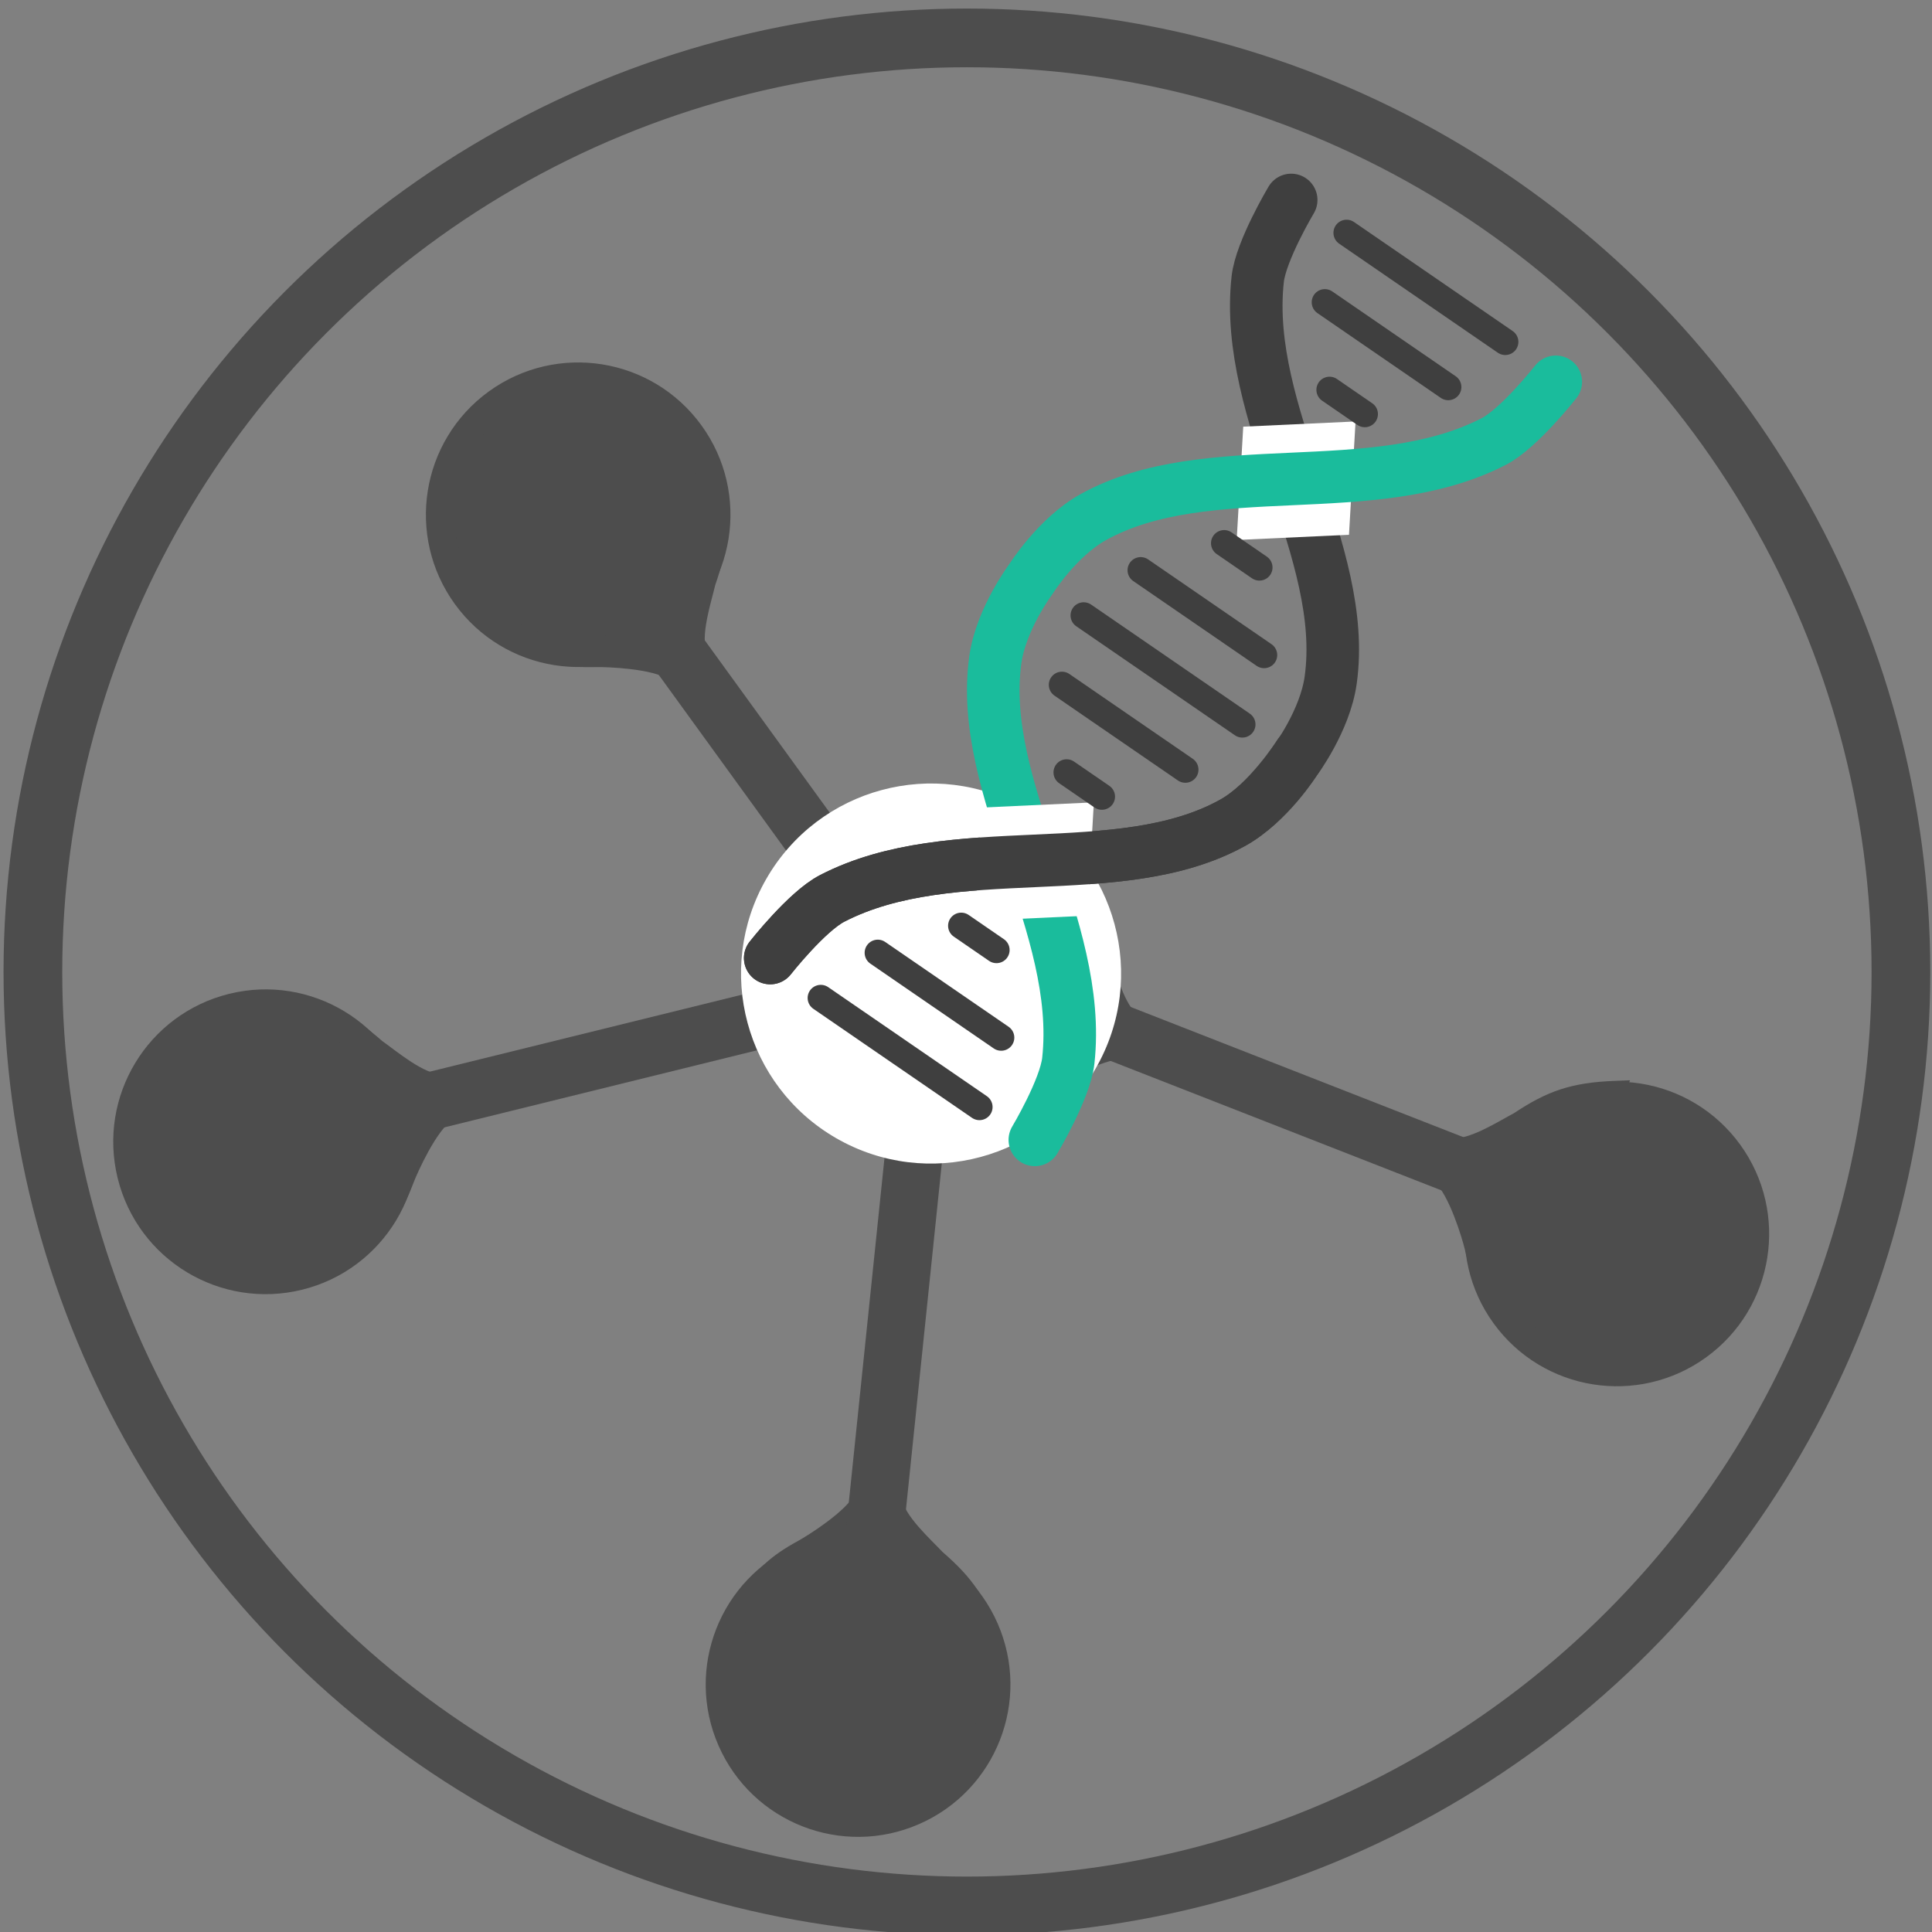 <?xml version="1.0" encoding="UTF-8" standalone="no"?>
<!-- Created with Inkscape (http://www.inkscape.org/) -->

<svg
   xmlns:dc="http://purl.org/dc/elements/1.1/"
   xmlns:cc="http://creativecommons.org/ns#"
   xmlns:rdf="http://www.w3.org/1999/02/22-rdf-syntax-ns#"
   xmlns:svg="http://www.w3.org/2000/svg"
   xmlns="http://www.w3.org/2000/svg"
   xmlns:sodipodi="http://sodipodi.sourceforge.net/DTD/sodipodi-0.dtd"
   xmlns:inkscape="http://www.inkscape.org/namespaces/inkscape"
   width="100"
   height="100"
   viewBox="0 0 26.458 26.458"
   version="1.1"
   id="svg948"
   sodipodi:docname="lab_logo9.svg"
   inkscape:version="0.92.2 5c3e80d, 2017-08-06">
  <rect x="0" y="0" width="26.458" height="26.458" fill="#808080" stroke="none"/>
  <defs
     id="defs942">
    <inkscape:path-effect
       oposite_fuse="false"
       fuse_paths="false"
       discard_orig_path="false"
       mode="free"
       is_visible="true"
       id="path-effect5409"
       center_point="465.667,233.5"
       end_point="465.667,257.312"
       start_point="465.667,209.688"
       effect="mirror_symmetry" />
    <inkscape:path-effect
       oposite_fuse="false"
       fuse_paths="false"
       discard_orig_path="false"
       mode="free"
       is_visible="true"
       id="path-effect5407"
       center_point="465.667,233.5"
       end_point="465.667,252.021"
       start_point="465.667,214.979"
       effect="mirror_symmetry" />
    <inkscape:path-effect
       oposite_fuse="false"
       fuse_paths="false"
       discard_orig_path="false"
       mode="free"
       is_visible="true"
       id="path-effect5405"
       center_point="465.667,233.5"
       end_point="465.667,238.792"
       start_point="465.667,228.208"
       effect="mirror_symmetry" />
    <inkscape:path-effect
       effect="mirror_symmetry"
       start_point="528.373,228.208"
       end_point="528.373,238.792"
       center_point="528.373,233.5"
       id="path-effect5403"
       is_visible="true"
       mode="free"
       discard_orig_path="false"
       fuse_paths="false"
       oposite_fuse="false" />
    <inkscape:path-effect
       effect="mirror_symmetry"
       start_point="470.958,228.208"
       end_point="470.958,238.792"
       center_point="470.958,233.5"
       id="path-effect5401"
       is_visible="true"
       mode="free"
       discard_orig_path="false"
       fuse_paths="false"
       oposite_fuse="false" />
    <inkscape:path-effect
       effect="mirror_symmetry"
       start_point="576.792,214.979"
       end_point="576.792,252.021"
       center_point="576.792,233.5"
       id="path-effect5391"
       is_visible="true"
       mode="free"
       discard_orig_path="false"
       fuse_paths="false"
       oposite_fuse="false" />
    <inkscape:path-effect
       oposite_fuse="false"
       fuse_paths="false"
       discard_orig_path="false"
       mode="free"
       is_visible="true"
       id="path-effect5381"
       center_point="523.081,233.5"
       end_point="523.081,238.792"
       start_point="523.081,228.208"
       effect="mirror_symmetry" />
    <inkscape:path-effect
       effect="mirror_symmetry"
       start_point="584.2,214.979"
       end_point="584.2,252.021"
       center_point="584.2,233.5"
       id="path-effect5377"
       is_visible="true"
       mode="free"
       discard_orig_path="false"
       fuse_paths="false"
       oposite_fuse="false" />
    <inkscape:path-effect
       effect="mirror_symmetry"
       start_point="584.2,228.208"
       end_point="584.2,238.792"
       center_point="584.2,233.5"
       id="path-effect5373"
       is_visible="true"
       mode="free"
       discard_orig_path="false"
       fuse_paths="false"
       oposite_fuse="false" />
    <inkscape:path-effect
       oposite_fuse="false"
       fuse_paths="false"
       discard_orig_path="false"
       mode="free"
       is_visible="true"
       id="path-effect5367"
       center_point="465.667,233.5"
       end_point="465.667,238.792"
       start_point="465.667,228.208"
       effect="mirror_symmetry" />
    <inkscape:path-effect
       oposite_fuse="false"
       fuse_paths="false"
       discard_orig_path="false"
       mode="free"
       is_visible="true"
       id="path-effect5365"
       center_point="465.667,233.5"
       end_point="465.667,252.021"
       start_point="465.667,214.979"
       effect="mirror_symmetry" />
    <inkscape:path-effect
       effect="mirror_symmetry"
       start_point="576.792,228.208"
       end_point="576.792,241.438"
       center_point="576.792,234.823"
       id="path-effect5363"
       is_visible="true"
       mode="free"
       discard_orig_path="false"
       fuse_paths="false"
       oposite_fuse="false" />
    <inkscape:path-effect
       effect="mirror_symmetry"
       start_point="542.396,217.625"
       end_point="542.396,254.667"
       center_point="542.396,236.146"
       id="path-effect5359"
       is_visible="true"
       mode="free"
       discard_orig_path="false"
       fuse_paths="false"
       oposite_fuse="false" />
    <inkscape:path-effect
       effect="mirror_symmetry"
       start_point="510.646,228.208"
       end_point="510.646,238.792"
       center_point="510.646,233.5"
       id="path-effect5355"
       is_visible="true"
       mode="free"
       discard_orig_path="false"
       fuse_paths="false"
       oposite_fuse="false" />
    <inkscape:path-effect
       oposite_fuse="false"
       fuse_paths="false"
       discard_orig_path="false"
       mode="free"
       is_visible="true"
       id="path-effect5351"
       center_point="465.667,233.5"
       end_point="465.667,238.792"
       start_point="465.667,228.208"
       effect="mirror_symmetry" />
    <inkscape:path-effect
       oposite_fuse="false"
       fuse_paths="false"
       discard_orig_path="false"
       mode="free"
       is_visible="true"
       id="path-effect5349"
       center_point="465.667,233.5"
       end_point="465.667,252.021"
       start_point="465.667,214.979"
       effect="mirror_symmetry" />
    <inkscape:path-effect
       oposite_fuse="false"
       fuse_paths="false"
       discard_orig_path="false"
       mode="free"
       is_visible="true"
       id="path-effect5345"
       center_point="465.667,234.823"
       end_point="465.667,241.438"
       start_point="465.667,228.208"
       effect="mirror_symmetry" />
    <inkscape:path-effect
       oposite_fuse="false"
       fuse_paths="false"
       discard_orig_path="false"
       mode="free"
       is_visible="true"
       id="path-effect5324"
       center_point="386.292,233.5"
       end_point="404.813,233.5"
       start_point="367.771,233.5"
       effect="mirror_symmetry" />
    <inkscape:path-effect
       effect="mirror_symmetry"
       start_point="351.896,233.5"
       end_point="388.938,233.5"
       center_point="370.417,233.5"
       id="path-effect5320"
       is_visible="true"
       mode="free"
       discard_orig_path="false"
       fuse_paths="false"
       oposite_fuse="false" />
    <inkscape:path-effect
       oposite_fuse="false"
       fuse_paths="false"
       discard_orig_path="false"
       mode="free"
       is_visible="true"
       id="path-effect5316"
       center_point="354.542,233.5"
       end_point="373.062,233.5"
       start_point="336.021,233.5"
       effect="mirror_symmetry" />
    <inkscape:path-effect
       oposite_fuse="false"
       fuse_paths="true"
       discard_orig_path="false"
       mode="free"
       is_visible="true"
       id="path-effect5312"
       center_point="328.083,344.625"
       end_point="328.083,355.208"
       start_point="328.083,334.042"
       effect="mirror_symmetry" />
    <inkscape:path-effect
       oposite_fuse="false"
       fuse_paths="false"
       discard_orig_path="false"
       mode="free"
       is_visible="true"
       id="path-effect5306"
       center_point="338.667,257.312"
       end_point="325.437,257.205"
       start_point="351.897,257.42"
       effect="mirror_symmetry" />
    <inkscape:path-effect
       effect="mirror_symmetry"
       start_point="463.021,185.875"
       end_point="463.021,265.25"
       center_point="463.021,225.563"
       id="path-effect5291"
       is_visible="true"
       mode="free"
       discard_orig_path="false"
       fuse_paths="false"
       oposite_fuse="false" />
    <inkscape:path-effect
       effect="mirror_symmetry"
       start_point="463.021,175.292"
       end_point="463.021,254.667"
       center_point="463.021,214.979"
       id="path-effect5287"
       is_visible="true"
       mode="free"
       discard_orig_path="false"
       fuse_paths="false"
       oposite_fuse="false" />
    <inkscape:path-effect
       effect="mirror_symmetry"
       start_point="463.021,244.133"
       end_point="463.021,164.758"
       center_point="463.021,204.445"
       id="path-effect5279"
       is_visible="true"
       mode="free"
       discard_orig_path="false"
       fuse_paths="false"
       oposite_fuse="false" />
    <inkscape:path-effect
       effect="mirror_symmetry"
       start_point="402.167,106.54"
       end_point="402.167,27.165"
       center_point="402.167,66.853"
       id="path-effect5269"
       is_visible="true"
       mode="free"
       discard_orig_path="false"
       fuse_paths="false"
       oposite_fuse="false" />
    <inkscape:path-effect
       oposite_fuse="false"
       fuse_paths="false"
       discard_orig_path="false"
       mode="free"
       is_visible="true"
       id="path-effect5265"
       center_point="463.021,204.396"
       end_point="463.021,244.083"
       start_point="463.021,164.708"
       effect="mirror_symmetry" />
    <clipPath
       id="clipPath5257"
       clipPathUnits="userSpaceOnUse">
      <rect
         y="228.208"
         x="132.292"
         height="58.208"
         width="26.458"
         id="rect5259"
         style="opacity:1;fill:#4d4d4d;fill-opacity:1;stroke:#4d4d4d;stroke-width:5;stroke-miterlimit:4;stroke-dasharray:none;stroke-opacity:1" />
    </clipPath>
    <inkscape:path-effect
       effect="mirror_symmetry"
       start_point="98.425,21.833"
       end_point="98.425,85.333"
       center_point="98.425,53.583"
       id="path-effect1127"
       is_visible="true"
       mode="free"
       discard_orig_path="false"
       fuse_paths="false"
       oposite_fuse="false" />
    <inkscape:path-effect
       effect="mirror_symmetry"
       start_point="98.425,21.833"
       end_point="98.425,85.333"
       center_point="98.425,53.583"
       id="path-effect1125"
       is_visible="true"
       mode="free"
       discard_orig_path="false"
       fuse_paths="false"
       oposite_fuse="false" />
    <inkscape:path-effect
       oposite_fuse="false"
       fuse_paths="false"
       discard_orig_path="false"
       mode="free"
       is_visible="true"
       id="path-effect1096"
       center_point="98.425,53.583"
       end_point="98.425,85.333"
       start_point="98.425,21.833"
       effect="mirror_symmetry" />
    <inkscape:path-effect
       oposite_fuse="false"
       fuse_paths="false"
       discard_orig_path="false"
       mode="free"
       is_visible="true"
       id="path-effect1094"
       center_point="98.425,53.583"
       end_point="98.425,85.333"
       start_point="98.425,21.833"
       effect="mirror_symmetry" />
    <inkscape:path-effect
       oposite_fuse="false"
       fuse_paths="false"
       discard_orig_path="false"
       mode="free"
       is_visible="true"
       id="path-effect1066"
       center_point="98.425,53.583"
       end_point="98.425,85.333"
       start_point="98.425,21.833"
       effect="mirror_symmetry" />
    <inkscape:path-effect
       oposite_fuse="false"
       fuse_paths="false"
       discard_orig_path="false"
       mode="free"
       is_visible="true"
       id="path-effect1064"
       center_point="98.425,53.583"
       end_point="98.425,85.333"
       start_point="98.425,21.833"
       effect="mirror_symmetry" />
    <inkscape:path-effect
       effect="mirror_symmetry"
       start_point="337.07,-224.041"
       end_point="98.425,85.333"
       center_point="217.747,-69.354"
       id="path-effect1060"
       is_visible="true"
       mode="free"
       discard_orig_path="false"
       fuse_paths="false"
       oposite_fuse="false" />
    <inkscape:path-effect
       oposite_fuse="false"
       fuse_paths="false"
       discard_orig_path="false"
       mode="free"
       is_visible="true"
       id="path-effect1056"
       center_point="98.425,53.583"
       end_point="98.425,85.333"
       start_point="98.425,21.833"
       effect="mirror_symmetry" />
    <inkscape:path-effect
       effect="mirror_symmetry"
       start_point="209.55,121.433"
       end_point="209.55,186.817"
       center_point="209.55,154.125"
       id="path-effect1031"
       is_visible="true"
       mode="free"
       discard_orig_path="false"
       fuse_paths="false"
       oposite_fuse="false" />
    <inkscape:path-effect
       effect="mirror_symmetry"
       start_point="130.175,-21.442"
       end_point="130.175,43.942"
       center_point="130.175,11.25"
       id="path-effect1027"
       is_visible="true"
       mode="free"
       discard_orig_path="false"
       fuse_paths="false"
       oposite_fuse="false" />
    <inkscape:path-effect
       effect="mirror_symmetry"
       start_point="98.425,21.833"
       end_point="98.425,85.333"
       center_point="98.425,53.583"
       id="path-effect1025"
       is_visible="true"
       mode="free"
       discard_orig_path="false"
       fuse_paths="false"
       oposite_fuse="false" />
    <inkscape:path-effect
       effect="mirror_symmetry"
       start_point="211.667,20.945"
       end_point="211.667,86.329"
       center_point="211.667,53.637"
       id="path-effect1023"
       is_visible="true"
       mode="free"
       discard_orig_path="false"
       fuse_paths="false"
       oposite_fuse="false" />
    <inkscape:path-effect
       effect="mirror_symmetry"
       start_point="211.667,20.945"
       end_point="211.667,86.329"
       center_point="211.667,53.637"
       id="path-effect917"
       is_visible="true"
       mode="free"
       discard_orig_path="false"
       fuse_paths="false"
       oposite_fuse="false" />
    <inkscape:path-effect
       oposite_fuse="false"
       fuse_paths="false"
       discard_orig_path="false"
       mode="free"
       is_visible="true"
       id="path-effect859"
       center_point="47.625,53.583"
       end_point="55.563,53.583"
       start_point="39.687,53.583"
       effect="mirror_symmetry" />
    <inkscape:path-effect
       effect="mirror_symmetry"
       start_point="-13.229,53.583"
       end_point="2.646,53.583"
       center_point="-5.292,53.583"
       id="path-effect16"
       is_visible="true"
       mode="free"
       discard_orig_path="false"
       fuse_paths="false"
       oposite_fuse="false" />
    <inkscape:path-effect
       effect="mirror_symmetry"
       start_point="98.425,21.833"
       end_point="98.425,85.333"
       center_point="98.425,53.583"
       id="path-effect1127-8"
       is_visible="true"
       mode="free"
       discard_orig_path="false"
       fuse_paths="false"
       oposite_fuse="false" />
    <inkscape:path-effect
       effect="mirror_symmetry"
       start_point="98.425,21.833"
       end_point="98.425,85.333"
       center_point="98.425,53.583"
       id="path-effect1125-3"
       is_visible="true"
       mode="free"
       discard_orig_path="false"
       fuse_paths="false"
       oposite_fuse="false" />
    <inkscape:path-effect
       oposite_fuse="false"
       fuse_paths="false"
       discard_orig_path="false"
       mode="free"
       is_visible="true"
       id="path-effect1096-9"
       center_point="98.425,53.583"
       end_point="98.425,85.333"
       start_point="98.425,21.833"
       effect="mirror_symmetry" />
    <inkscape:path-effect
       oposite_fuse="false"
       fuse_paths="false"
       discard_orig_path="false"
       mode="free"
       is_visible="true"
       id="path-effect1094-0"
       center_point="98.425,53.583"
       end_point="98.425,85.333"
       start_point="98.425,21.833"
       effect="mirror_symmetry" />
    <inkscape:path-effect
       oposite_fuse="false"
       fuse_paths="false"
       discard_orig_path="false"
       mode="free"
       is_visible="true"
       id="path-effect1066-5"
       center_point="98.425,53.583"
       end_point="98.425,85.333"
       start_point="98.425,21.833"
       effect="mirror_symmetry" />
    <inkscape:path-effect
       oposite_fuse="false"
       fuse_paths="false"
       discard_orig_path="false"
       mode="free"
       is_visible="true"
       id="path-effect1064-2"
       center_point="98.425,53.583"
       end_point="98.425,85.333"
       start_point="98.425,21.833"
       effect="mirror_symmetry" />
    <inkscape:path-effect
       effect="mirror_symmetry"
       start_point="98.425,21.833"
       end_point="98.425,85.333"
       center_point="98.425,53.583"
       id="path-effect1060-2"
       is_visible="true"
       mode="free"
       discard_orig_path="false"
       fuse_paths="false"
       oposite_fuse="false" />
    <inkscape:path-effect
       oposite_fuse="false"
       fuse_paths="false"
       discard_orig_path="false"
       mode="free"
       is_visible="true"
       id="path-effect1056-7"
       center_point="98.425,53.583"
       end_point="98.425,85.333"
       start_point="98.425,21.833"
       effect="mirror_symmetry" />
    <inkscape:path-effect
       effect="mirror_symmetry"
       start_point="209.55,121.433"
       end_point="209.55,186.817"
       center_point="209.55,154.125"
       id="path-effect1031-3"
       is_visible="true"
       mode="free"
       discard_orig_path="false"
       fuse_paths="false"
       oposite_fuse="false" />
    <inkscape:path-effect
       effect="mirror_symmetry"
       start_point="130.175,-21.442"
       end_point="130.175,43.942"
       center_point="130.175,11.25"
       id="path-effect1027-7"
       is_visible="true"
       mode="free"
       discard_orig_path="false"
       fuse_paths="false"
       oposite_fuse="false" />
    <inkscape:path-effect
       effect="mirror_symmetry"
       start_point="98.425,21.833"
       end_point="98.425,85.333"
       center_point="98.425,53.583"
       id="path-effect1025-9"
       is_visible="true"
       mode="free"
       discard_orig_path="false"
       fuse_paths="false"
       oposite_fuse="false" />
    <inkscape:path-effect
       effect="mirror_symmetry"
       start_point="211.667,20.945"
       end_point="211.667,86.329"
       center_point="211.667,53.637"
       id="path-effect1023-0"
       is_visible="true"
       mode="free"
       discard_orig_path="false"
       fuse_paths="false"
       oposite_fuse="false" />
    <inkscape:path-effect
       effect="mirror_symmetry"
       start_point="211.667,20.945"
       end_point="211.667,86.329"
       center_point="211.667,53.637"
       id="path-effect917-2"
       is_visible="true"
       mode="free"
       discard_orig_path="false"
       fuse_paths="false"
       oposite_fuse="false" />
    <inkscape:path-effect
       oposite_fuse="false"
       fuse_paths="false"
       discard_orig_path="false"
       mode="free"
       is_visible="true"
       id="path-effect859-3"
       center_point="47.625,53.583"
       end_point="55.563,53.583"
       start_point="39.687,53.583"
       effect="mirror_symmetry" />
    <inkscape:path-effect
       effect="mirror_symmetry"
       start_point="-13.229,53.583"
       end_point="2.646,53.583"
       center_point="-5.292,53.583"
       id="path-effect16-9"
       is_visible="true"
       mode="free"
       discard_orig_path="false"
       fuse_paths="false"
       oposite_fuse="false" />
  </defs>
  <sodipodi:namedview
     id="base"
     pagecolor="#ffffff"
     bordercolor="#666666"
     borderopacity="1.0"
     inkscape:pageopacity="0.0"
     inkscape:pageshadow="2"
     inkscape:zoom="3.959798"
     inkscape:cx="46.077731"
     inkscape:cy="43.063447"
     inkscape:document-units="mm"
     inkscape:current-layer="g1534"
     showgrid="false"
     inkscape:window-width="1440"
     inkscape:window-height="851"
     inkscape:window-x="0"
     inkscape:window-y="1"
     inkscape:window-maximized="1"
     fit-margin-top="0"
     fit-margin-left="0"
     fit-margin-right="0"
     fit-margin-bottom="0"
     units="px">
    <inkscape:grid
       type="xygrid"
       id="grid1405"
       originx="7.643"
       originy="7.108" />
  </sodipodi:namedview>
  <g
     inkscape:label="Layer 1"
     inkscape:groupmode="layer"
     id="layer1"
     transform="translate(-246.008,-383.705)">
    <g
       transform="translate(281.131,248.986)"
       id="layer1-9"
       inkscape:label="Layer 1">
      <path
         inkscape:original-d="m 328.08333,355.20833 v -21.16666 0"
         inkscape:path-effect="#path-effect5312"
         inkscape:connector-curvature="0"
         id="path5310"
         d=""
         style="fill:none;stroke:#000000;stroke-width:0.265px;stroke-linecap:butt;stroke-linejoin:miter;stroke-opacity:1" />
      <g
         id="g1352"
         transform="rotate(34.488,33.545,91.457)" />
      <g
         id="g1534"
         transform="matrix(0.199,0,0,0.199,-27.886,128.888)">
        <g
           id="layer1-03"
           inkscape:label="Layer 1"
           transform="matrix(0.27,0.086,-0.086,0.27,-77.523,22.85)">
          <g
             id="g27-9">
            <g
               id="g1099-8"
               transform="translate(224.367,21.167)"
               style="fill:#4d4d4d;fill-opacity:1" />
            <g
               id="g2231">
              <g
                 id="g2650"
                 transform="matrix(1.047,0,0,1.047,-30.998,-9.22)" />
            </g>
          </g>
        </g>
        <g
           id="g1657"
           transform="matrix(1.01,0,0,1.01,-0.649,-0.306)">
          <g
             id="g1764"
             transform="matrix(-0.288,0.071,-0.071,-0.288,113.117,134.986)">
            <g
               style="fill:#4d4d4d;stroke:#4d4d4d"
               transform="translate(0,42.333)"
               id="g1754">
              <g
                 style="fill:#4d4d4d;stroke:none"
                 id="g1744">
                <g
                   style="fill:#4d4d4d;stroke:none"
                   id="g1742"
                   transform="translate(113.242)">
                  <path
                     inkscape:original-d="m 278.30464,185.46535 c -9.1952,-3.9936 -13.66646,-7.92008 -18.83862,-15.3197 -2.73722,-3.17315 -7.44329,-9.71942 -11.55145,-10.72898 h -38.36458 v -10.58334 h 38.36458 c 4.39013,-1.3799 11.21399,-10.2786 12.24606,-11.76586 4.28996,-6.20772 7.33667,-8.88884 13.93625,-12.26396 3.25595,-1.66514 7.31196,-3.46216 7.46621,-3.30791 0.053,0.053 0.0659,14.78402 0.0285,32.73554 l -0.0679,32.63914 z"
                     inkscape:path-effect="#path-effect1031-3"
                     style="opacity:1;fill:#4d4d4d;fill-opacity:1;stroke:none;stroke-width:6.566;stroke-linecap:round;stroke-miterlimit:4;stroke-dasharray:none;stroke-opacity:1"
                     d="m 278.305,185.465 c -9.195,-3.994 -13.666,-7.92 -18.839,-15.32 -2.737,-3.173 -7.443,-9.719 -11.551,-10.729 h -38.365 v -10.583 h 38.365 c 4.39,-1.38 11.214,-10.279 12.246,-11.766 4.29,-6.208 7.337,-8.889 13.936,-12.264 3.256,-1.665 7.312,-3.462 7.466,-3.308 0.053,0.053 0.066,14.784 0.029,32.736 l -0.068,32.639 z m -137.509,0 c 9.195,-3.994 13.666,-7.92 18.839,-15.32 2.737,-3.173 7.443,-9.719 11.551,-10.729 h 38.365 v -10.583 h -38.365 c -4.39,-1.38 -11.214,-10.279 -12.246,-11.766 -4.29,-6.208 -7.337,-8.889 -13.936,-12.264 -3.256,-1.665 -7.312,-3.462 -7.466,-3.308 -0.053,0.053 -0.066,14.784 -0.029,32.736 l 0.068,32.639 z"
                     id="path1740"
                     inkscape:connector-curvature="0"
                     sodipodi:nodetypes="cccccccccccc" />
                </g>
              </g>
              <g
                 style="fill:#4d4d4d;stroke:#4d4d4d"
                 transform="translate(0,100.542)"
                 id="g1750">
                <g
                   style="fill:#4d4d4d;stroke:#4d4d4d"
                   inkscape:path-effect="#path-effect1023-0"
                   transform="translate(224.367)"
                   id="g1748">
                  <circle
                     style="opacity:1;fill:#4d4d4d;fill-opacity:1;stroke:#4d4d4d;stroke-width:6.5;stroke-linecap:round;stroke-miterlimit:4;stroke-dasharray:none;stroke-opacity:1"
                     id="path1746"
                     cx="179.917"
                     cy="53.583"
                     r="31.75"
                     d="m 211.667,53.583 c 0,17.535 -14.215,31.75 -31.75,31.75 -17.535,0 -31.75,-14.215 -31.75,-31.75 0,-17.535 14.215,-31.75 31.75,-31.75 17.535,0 31.75,14.215 31.75,31.75 z m 0,0 c 0,17.535 14.215,31.75 31.75,31.75 17.535,0 31.75,-14.215 31.75,-31.75 0,-17.535 -14.215,-31.75 -31.75,-31.75 -17.535,0 -31.75,14.215 -31.75,31.75 z" />
                </g>
              </g>
              <rect
                 y="147.51"
                 x="276.49"
                 height="13.229"
                 width="97.896"
                 id="rect1752"
                 style="opacity:1;fill:#4d4d4d;fill-opacity:1;stroke:none;stroke-width:7.267;stroke-linecap:round;stroke-miterlimit:4;stroke-dasharray:none;stroke-opacity:1" />
            </g>
          </g>
          <g
             transform="matrix(-0.174,-0.24,0.24,-0.174,24.566,187.607)"
             id="g1792">
            <g
               id="g1790"
               transform="translate(0,42.333)"
               style="fill:#4d4d4d;stroke:#4d4d4d">
              <g
                 transform="translate(-27.092,-8.559)"
                 id="g1780"
                 style="fill:#4d4d4d;stroke:none">
                <g
                   transform="translate(113.242)"
                   id="g1778"
                   style="fill:#4d4d4d;stroke:none">
                  <path
                     sodipodi:nodetypes="cccccccccccc"
                     inkscape:connector-curvature="0"
                     id="path1776"
                     d="m 278.305,185.465 c -9.195,-3.994 -13.666,-7.92 -18.839,-15.32 -2.737,-3.173 -7.443,-9.719 -11.551,-10.729 h -38.365 v -10.583 h 38.365 c 4.39,-1.38 11.214,-10.279 12.246,-11.766 4.29,-6.208 7.337,-8.889 13.936,-12.264 3.256,-1.665 7.312,-3.462 7.466,-3.308 0.053,0.053 0.066,14.784 0.029,32.736 l -0.068,32.639 z m -137.509,0 c 9.195,-3.994 13.666,-7.92 18.839,-15.32 2.737,-3.173 7.443,-9.719 11.551,-10.729 h 38.365 v -10.583 h -38.365 c -4.39,-1.38 -11.214,-10.279 -12.246,-11.766 -4.29,-6.208 -7.337,-8.889 -13.936,-12.264 -3.256,-1.665 -7.312,-3.462 -7.466,-3.308 -0.053,0.053 -0.066,14.784 -0.029,32.736 l 0.068,32.639 z"
                     style="opacity:1;fill:#4d4d4d;fill-opacity:1;stroke:none;stroke-width:6.566;stroke-linecap:round;stroke-miterlimit:4;stroke-dasharray:none;stroke-opacity:1"
                     inkscape:path-effect="#path-effect1031-3"
                     inkscape:original-d="m 278.30464,185.46535 c -9.1952,-3.9936 -13.66646,-7.92008 -18.83862,-15.3197 -2.73722,-3.17315 -7.44329,-9.71942 -11.55145,-10.72898 h -38.36458 v -10.58334 h 38.36458 c 4.39013,-1.3799 11.21399,-10.2786 12.24606,-11.76586 4.28996,-6.20772 7.33667,-8.88884 13.93625,-12.26396 3.25595,-1.66514 7.31196,-3.46216 7.46621,-3.30791 0.053,0.053 0.0659,14.78402 0.0285,32.73554 l -0.0679,32.63914 z" />
                </g>
              </g>
              <g
                 id="g1786"
                 transform="translate(-27.092,91.983)"
                 style="fill:#4d4d4d;stroke:#4d4d4d">
                <g
                   id="g1784"
                   transform="translate(224.367)"
                   inkscape:path-effect="#path-effect1023-0"
                   style="fill:#4d4d4d;stroke:#4d4d4d">
                  <circle
                     id="path1782"
                     style="opacity:1;fill:#4d4d4d;fill-opacity:1;stroke:#4d4d4d;stroke-width:6.5;stroke-linecap:round;stroke-miterlimit:4;stroke-dasharray:none;stroke-opacity:1"
                     cx="179.917"
                     cy="53.583"
                     r="31.75"
                     d="m 211.667,53.583 c 0,17.535 -14.215,31.75 -31.75,31.75 -17.535,0 -31.75,-14.215 -31.75,-31.75 0,-17.535 14.215,-31.75 31.75,-31.75 17.535,0 31.75,14.215 31.75,31.75 z m 0,0 c 0,17.535 14.215,31.75 31.75,31.75 17.535,0 31.75,-14.215 31.75,-31.75 0,-17.535 -14.215,-31.75 -31.75,-31.75 -17.535,0 -31.75,14.215 -31.75,31.75 z" />
                </g>
              </g>
              <rect
                 style="opacity:1;fill:#4d4d4d;fill-opacity:1;stroke:none;stroke-width:7.267;stroke-linecap:round;stroke-miterlimit:4;stroke-dasharray:none;stroke-opacity:1"
                 id="rect1788"
                 width="97.896"
                 height="13.229"
                 x="249.398"
                 y="138.952" />
              <g
                 style="fill:#4d4d4d;stroke:#4d4d4d"
                 transform="translate(-301.066,188.237)"
                 id="g2589">
                <g
                   style="fill:#4d4d4d;stroke:#4d4d4d"
                   inkscape:path-effect="#path-effect1023-0"
                   transform="translate(224.367)"
                   id="g2587">
                  <circle
                     r="31.75"
                     cy="53.583"
                     cx="179.917"
                     style="opacity:1;fill:#4d4d4d;fill-opacity:1;stroke:#4d4d4d;stroke-width:6.5;stroke-linecap:round;stroke-miterlimit:4;stroke-dasharray:none;stroke-opacity:1"
                     id="circle2585"
                     d="m 211.667,53.583 c 0,17.535 -14.215,31.75 -31.75,31.75 -17.535,0 -31.75,-14.215 -31.75,-31.75 0,-17.535 14.215,-31.75 31.75,-31.75 17.535,0 31.75,14.215 31.75,31.75 z m 0,0 c 0,17.535 14.215,31.75 31.75,31.75 17.535,0 31.75,-14.215 31.75,-31.75 0,-17.535 -14.215,-31.75 -31.75,-31.75 -17.535,0 -31.75,14.215 -31.75,31.75 z" />
                </g>
              </g>
            </g>
          </g>
          <g
             transform="matrix(-0.276,-0.108,0.108,-0.276,120.169,193.27)"
             id="g1828">
            <g
               id="g1826"
               transform="translate(0,42.333)"
               style="fill:#4d4d4d;stroke:#4d4d4d">
              <g
                 id="g1816"
                 style="fill:#4d4d4d;stroke:none">
                <g
                   transform="translate(113.242)"
                   id="g1814"
                   style="fill:#4d4d4d;stroke:none">
                  <path
                     sodipodi:nodetypes="cccccccccccc"
                     inkscape:connector-curvature="0"
                     id="path1812"
                     d="m 278.305,185.465 c -9.195,-3.994 -13.666,-7.92 -18.839,-15.32 -2.737,-3.173 -7.443,-9.719 -11.551,-10.729 h -38.365 v -10.583 h 38.365 c 4.39,-1.38 11.214,-10.279 12.246,-11.766 4.29,-6.208 7.337,-8.889 13.936,-12.264 3.256,-1.665 7.312,-3.462 7.466,-3.308 0.053,0.053 0.066,14.784 0.029,32.736 l -0.068,32.639 z m -137.509,0 c 9.195,-3.994 13.666,-7.92 18.839,-15.32 2.737,-3.173 7.443,-9.719 11.551,-10.729 h 38.365 v -10.583 h -38.365 c -4.39,-1.38 -11.214,-10.279 -12.246,-11.766 -4.29,-6.208 -7.337,-8.889 -13.936,-12.264 -3.256,-1.665 -7.312,-3.462 -7.466,-3.308 -0.053,0.053 -0.066,14.784 -0.029,32.736 l 0.068,32.639 z"
                     style="opacity:1;fill:#4d4d4d;fill-opacity:1;stroke:none;stroke-width:6.566;stroke-linecap:round;stroke-miterlimit:4;stroke-dasharray:none;stroke-opacity:1"
                     inkscape:path-effect="#path-effect1031-3"
                     inkscape:original-d="m 278.30464,185.46535 c -9.1952,-3.9936 -13.66646,-7.92008 -18.83862,-15.3197 -2.73722,-3.17315 -7.44329,-9.71942 -11.55145,-10.72898 h -38.36458 v -10.58334 h 38.36458 c 4.39013,-1.3799 11.21399,-10.2786 12.24606,-11.76586 4.28996,-6.20772 7.33667,-8.88884 13.93625,-12.26396 3.25595,-1.66514 7.31196,-3.46216 7.46621,-3.30791 0.053,0.053 0.0659,14.78402 0.0285,32.73554 l -0.0679,32.63914 z" />
                </g>
              </g>
              <g
                 id="g1822"
                 transform="translate(0,100.542)"
                 style="fill:#4d4d4d;stroke:#4d4d4d">
                <g
                   id="g1820"
                   transform="translate(224.367)"
                   inkscape:path-effect="#path-effect1023-0"
                   style="fill:#4d4d4d;stroke:#4d4d4d">
                  <circle
                     id="path1818"
                     style="opacity:1;fill:#4d4d4d;fill-opacity:1;stroke:#4d4d4d;stroke-width:6.5;stroke-linecap:round;stroke-miterlimit:4;stroke-dasharray:none;stroke-opacity:1"
                     cx="179.917"
                     cy="53.583"
                     r="31.75"
                     d="m 211.667,53.583 c 0,17.535 -14.215,31.75 -31.75,31.75 -17.535,0 -31.75,-14.215 -31.75,-31.75 0,-17.535 14.215,-31.75 31.75,-31.75 17.535,0 31.75,14.215 31.75,31.75 z m 0,0 c 0,17.535 14.215,31.75 31.75,31.75 17.535,0 31.75,-14.215 31.75,-31.75 0,-17.535 -14.215,-31.75 -31.75,-31.75 -17.535,0 -31.75,14.215 -31.75,31.75 z" />
                </g>
              </g>
              <rect
                 style="opacity:1;fill:#4d4d4d;fill-opacity:1;stroke:none;stroke-width:7.267;stroke-linecap:round;stroke-miterlimit:4;stroke-dasharray:none;stroke-opacity:1"
                 id="rect1824"
                 width="97.896"
                 height="13.229"
                 x="276.49"
                 y="147.51" />
            </g>
          </g>
          <g
             transform="matrix(0.257,0.148,-0.148,0.257,-67.386,-4.763)"
             id="g1552">
            <g
               style="fill:#4d4d4d;stroke:#4d4d4d"
               transform="rotate(-143.566,497.283,149.935)"
               id="g2595">
              <g
                 style="fill:#4d4d4d;stroke:#4d4d4d"
                 inkscape:path-effect="#path-effect1023-0"
                 transform="translate(224.367)"
                 id="g2593">
                <circle
                   r="31.75"
                   cy="53.583"
                   cx="179.917"
                   style="opacity:1;fill:#4d4d4d;fill-opacity:1;stroke:#4d4d4d;stroke-width:6.5;stroke-linecap:round;stroke-miterlimit:4;stroke-dasharray:none;stroke-opacity:1"
                   id="circle2591"
                   d="m 211.667,53.583 c 0,17.535 -14.215,31.75 -31.75,31.75 -17.535,0 -31.75,-14.215 -31.75,-31.75 0,-17.535 14.215,-31.75 31.75,-31.75 17.535,0 31.75,14.215 31.75,31.75 z m 0,0 c 0,17.535 14.215,31.75 31.75,31.75 17.535,0 31.75,-14.215 31.75,-31.75 0,-17.535 -14.215,-31.75 -31.75,-31.75 -17.535,0 -31.75,14.215 -31.75,31.75 z" />
              </g>
            </g>
            <g
               transform="rotate(-114.022,405.796,150.462)"
               id="g1810">
              <g
                 id="g1808"
                 transform="translate(0,42.333)"
                 style="fill:#4d4d4d;stroke:#4d4d4d">
                <g
                   id="g1798"
                   style="fill:#4d4d4d;stroke:none">
                  <g
                     transform="translate(113.242)"
                     id="g1796"
                     style="fill:#4d4d4d;stroke:none">
                    <path
                       sodipodi:nodetypes="cccccccccccc"
                       inkscape:connector-curvature="0"
                       id="path1794"
                       d="m 278.305,185.465 c -9.195,-3.994 -13.666,-7.92 -18.839,-15.32 -2.737,-3.173 -7.443,-9.719 -11.551,-10.729 h -38.365 v -10.583 h 38.365 c 4.39,-1.38 11.214,-10.279 12.246,-11.766 4.29,-6.208 7.337,-8.889 13.936,-12.264 3.256,-1.665 7.312,-3.462 7.466,-3.308 0.053,0.053 0.066,14.784 0.029,32.736 l -0.068,32.639 z m -137.509,0 c 9.195,-3.994 13.666,-7.92 18.839,-15.32 2.737,-3.173 7.443,-9.719 11.551,-10.729 h 38.365 v -10.583 h -38.365 c -4.39,-1.38 -11.214,-10.279 -12.246,-11.766 -4.29,-6.208 -7.337,-8.889 -13.936,-12.264 -3.256,-1.665 -7.312,-3.462 -7.466,-3.308 -0.053,0.053 -0.066,14.784 -0.029,32.736 l 0.068,32.639 z"
                       style="opacity:1;fill:#4d4d4d;fill-opacity:1;stroke:none;stroke-width:6.566;stroke-linecap:round;stroke-miterlimit:4;stroke-dasharray:none;stroke-opacity:1"
                       inkscape:path-effect="#path-effect1031-3"
                       inkscape:original-d="m 278.30464,185.46535 c -9.1952,-3.9936 -13.66646,-7.92008 -18.83862,-15.3197 -2.73722,-3.17315 -7.44329,-9.71942 -11.55145,-10.72898 h -38.36458 v -10.58334 h 38.36458 c 4.39013,-1.3799 11.21399,-10.2786 12.24606,-11.76586 4.28996,-6.20772 7.33667,-8.88884 13.93625,-12.26396 3.25595,-1.66514 7.31196,-3.46216 7.46621,-3.30791 0.053,0.053 0.0659,14.78402 0.0285,32.73554 l -0.0679,32.63914 z" />
                  </g>
                </g>
                <g
                   id="g1804"
                   transform="translate(0,100.542)"
                   style="fill:#4d4d4d;stroke:#4d4d4d">
                  <g
                     id="g1802"
                     transform="translate(224.367)"
                     inkscape:path-effect="#path-effect1023-0"
                     style="fill:#4d4d4d;stroke:#4d4d4d">
                    <circle
                       r="31.75"
                       cy="53.583"
                       cx="179.917"
                       id="path1800"
                       style="opacity:1;fill:#4d4d4d;fill-opacity:1;stroke:#4d4d4d;stroke-width:6.5;stroke-linecap:round;stroke-miterlimit:4;stroke-dasharray:none;stroke-opacity:1"
                       d="m 211.667,53.583 c 0,17.535 -14.215,31.75 -31.75,31.75 -17.535,0 -31.75,-14.215 -31.75,-31.75 0,-17.535 14.215,-31.75 31.75,-31.75 17.535,0 31.75,14.215 31.75,31.75 z m 0,0 c 0,17.535 14.215,31.75 31.75,31.75 17.535,0 31.75,-14.215 31.75,-31.75 0,-17.535 -14.215,-31.75 -31.75,-31.75 -17.535,0 -31.75,14.215 -31.75,31.75 z" />
                  </g>
                </g>
                <rect
                   style="opacity:1;fill:#4d4d4d;fill-opacity:1;stroke:none;stroke-width:7.267;stroke-linecap:round;stroke-miterlimit:4;stroke-dasharray:none;stroke-opacity:1"
                   id="rect1806"
                   width="97.896"
                   height="13.229"
                   x="276.49"
                   y="147.51" />
              </g>
            </g>
            <circle
               r="43.656"
               cy="132.768"
               cx="447.899"
               id="path1922"
               style="opacity:1;fill:#ffffff;fill-opacity:1;stroke:none;stroke-width:6.5;stroke-linecap:round;stroke-miterlimit:4;stroke-dasharray:none;stroke-opacity:1" />
          </g>
          <g
             id="g5424"
             transform="matrix(0.156,-0.227,0.227,0.156,-81.77,144.241)">
            <g
               transform="translate(2.646,29.079)"
               id="g5302">
              <path
                 style="fill:none;fill-opacity:1;stroke:#3f3f3f;stroke-width:13;stroke-linecap:round;stroke-linejoin:miter;stroke-miterlimit:4;stroke-dasharray:none;stroke-opacity:1"
                 d="m 349.25,164.708 c 0,0 14.595,0.924 20.846,4.276 29.608,15.879 42.704,56.644 71.499,71.044 9.14,4.57 21.427,4.055 21.427,4.055 m 113.771,-79.375 c 0,0 -14.595,0.924 -20.846,4.276 -29.608,15.879 -42.704,56.644 -71.499,71.044 -9.14,4.57 -21.427,4.055 -21.427,4.055"
                 id="path5263"
                 inkscape:connector-curvature="0"
                 sodipodi:nodetypes="casc"
                 inkscape:path-effect="#path-effect5265"
                 inkscape:original-d="m 349.25,164.70833 c 0,0 14.59465,0.92383 20.84567,4.27631 29.6084,15.87924 42.70393,56.64432 71.49861,71.04379 9.13954,4.57044 21.42655,4.0549 21.42655,4.0549" />
              <rect
                 transform="matrix(0.856,-0.518,-0.604,-0.797,0,0)"
                 y="-453.672"
                 x="285.615"
                 height="12.951"
                 width="13.202"
                 id="rect5283"
                 style="opacity:1;fill:#ffffff;fill-opacity:1;stroke:#ffffff;stroke-width:14.862;stroke-linecap:round;stroke-miterlimit:4;stroke-dasharray:none;stroke-opacity:1" />
              <path
                 inkscape:original-d="m 349.25,244.13284 c 0,0 14.59465,-0.92383 20.84567,-4.27631 29.6084,-15.87924 42.70393,-56.64432 71.49861,-71.04379 9.13954,-4.57044 21.42655,-4.0549 21.42655,-4.0549"
                 inkscape:path-effect="#path-effect5279"
                 sodipodi:nodetypes="casc"
                 inkscape:connector-curvature="0"
                 id="path5277"
                 d="m 349.25,244.133 c 0,0 14.595,-0.924 20.846,-4.276 29.608,-15.879 42.704,-56.644 71.499,-71.044 9.14,-4.57 21.427,-4.055 21.427,-4.055 m 113.771,79.375 c 0,0 -14.595,-0.924 -20.846,-4.276 -29.608,-15.879 -42.704,-56.644 -71.499,-71.044 -9.14,-4.57 -21.427,-4.055 -21.427,-4.055"
                 style="fill:none;fill-opacity:1;stroke:#1abc9c;stroke-width:13;stroke-linecap:round;stroke-linejoin:miter;stroke-miterlimit:4;stroke-dasharray:none;stroke-opacity:1" />
              <rect
                 style="opacity:1;fill:#ffffff;fill-opacity:1;stroke:#ffffff;stroke-width:14.862;stroke-linecap:round;stroke-miterlimit:4;stroke-dasharray:none;stroke-opacity:1"
                 id="rect5293"
                 width="13.202"
                 height="12.951"
                 x="-207.245"
                 y="381.224"
                 transform="matrix(-0.856,0.518,0.604,0.797,0,0)" />
              <path
                 sodipodi:nodetypes="casc"
                 inkscape:connector-curvature="0"
                 id="path5289"
                 d="m 349.25,164.708 c 0,0 14.595,0.924 20.846,4.276 29.608,15.879 42.704,56.644 71.499,71.044 9.14,4.57 23.297,3.988 23.297,3.988"
                 style="fill:none;fill-opacity:1;stroke:#3f3f3f;stroke-width:13;stroke-linecap:round;stroke-linejoin:miter;stroke-miterlimit:4;stroke-dasharray:none;stroke-opacity:1" />
            </g>
            <path
               inkscape:connector-curvature="0"
               id="path5347"
               d="m 465.667,252.021 v -15.875"
               style="fill:none;stroke:#000000;stroke-width:0.265px;stroke-linecap:butt;stroke-linejoin:miter;stroke-opacity:1" />
            <path
               inkscape:original-d="m 431.27083,228.20833 2e-5,5.29167 m -2e-5,5.29167 2e-5,-5.29167"
               inkscape:path-effect="#path-effect5367"
               style="fill:#3f3f3f;fill-opacity:1;stroke:#3f3f3f;stroke-width:6.5;stroke-linecap:round;stroke-linejoin:miter;stroke-miterlimit:4;stroke-dasharray:none;stroke-opacity:1"
               d="m 431.271,228.208 2e-5,5.292 m -2e-5,5.292 2e-5,-5.292 m 68.792,-5.292 -2e-5,5.292 m 2e-5,5.292 -2e-5,-5.292"
               id="path5353"
               inkscape:connector-curvature="0" />
            <path
               inkscape:original-d="m 448.46875,214.97917 10e-6,18.52083 m -10e-6,18.52083 10e-6,-18.52083"
               inkscape:path-effect="#path-effect5365"
               style="fill:#3f3f3f;fill-opacity:1;stroke:#3f3f3f;stroke-width:6.5;stroke-linecap:round;stroke-linejoin:miter;stroke-miterlimit:4;stroke-dasharray:none;stroke-opacity:1"
               d="m 448.469,214.979 10e-6,18.521 m -10e-6,18.521 10e-6,-18.521 m 34.396,-18.521 -1e-5,18.521 m 1e-5,18.521 -1e-5,-18.521"
               id="path5357"
               inkscape:connector-curvature="0" />
            <path
               style="fill:#3f3f3f;fill-opacity:1;stroke:#3f3f3f;stroke-width:6.5;stroke-linecap:round;stroke-linejoin:miter;stroke-miterlimit:4;stroke-dasharray:none;stroke-opacity:1"
               d="M 465.667,209.688 V 233.5 m 0,23.812 V 233.5"
               id="path5361"
               inkscape:connector-curvature="0" />
            <path
               inkscape:original-d="m 563.29798,214.97917 10e-6,18.52083 m -10e-6,18.52083 10e-6,-18.52083"
               inkscape:path-effect="#path-effect5407"
               inkscape:connector-curvature="0"
               id="path5389"
               d="m 563.298,214.979 10e-6,18.521 m -10e-6,18.521 10e-6,-18.521 m -195.263,-18.521 -1e-5,18.521 m 1e-5,18.521 -1e-5,-18.521"
               style="fill:#3f3f3f;fill-opacity:1;stroke:#3f3f3f;stroke-width:6.5;stroke-linecap:round;stroke-linejoin:miter;stroke-miterlimit:4;stroke-dasharray:none;stroke-opacity:1" />
            <path
               inkscape:original-d="M 580.4959,209.6875 V 233.5 m 0,23.8125 V 233.5"
               inkscape:path-effect="#path-effect5409"
               inkscape:connector-curvature="0"
               id="path5393"
               d="M 580.496,209.688 V 233.5 m 0,23.812 V 233.5 M 350.837,209.688 V 233.5 m 0,23.812 V 233.5"
               style="fill:#3f3f3f;fill-opacity:1;stroke:#3f3f3f;stroke-width:6.5;stroke-linecap:round;stroke-linejoin:miter;stroke-miterlimit:4;stroke-dasharray:none;stroke-opacity:1" />
            <path
               inkscape:original-d="m 546.10006,228.20833 2e-5,5.29167 m -2e-5,5.29167 2e-5,-5.29167"
               inkscape:path-effect="#path-effect5405"
               inkscape:connector-curvature="0"
               id="path5399"
               d="m 546.1,228.208 2e-5,5.292 m -2e-5,5.292 2e-5,-5.292 m -160.867,-5.292 -2e-5,5.292 m 2e-5,5.292 -2e-5,-5.292"
               style="fill:#3f3f3f;fill-opacity:1;stroke:#3f3f3f;stroke-width:6.5;stroke-linecap:round;stroke-linejoin:miter;stroke-miterlimit:4;stroke-dasharray:none;stroke-opacity:1" />
          </g>
          <circle
             style="opacity:1;fill:none;fill-opacity:1;stroke:#4d4d4d;stroke-width:4;stroke-linecap:round;stroke-miterlimit:4;stroke-dasharray:none;stroke-opacity:1"
             id="path1375"
             cx="30.517"
             cy="95.537"
             r="63.64" />
        </g>
      </g>
    </g>
  </g>
</svg>

